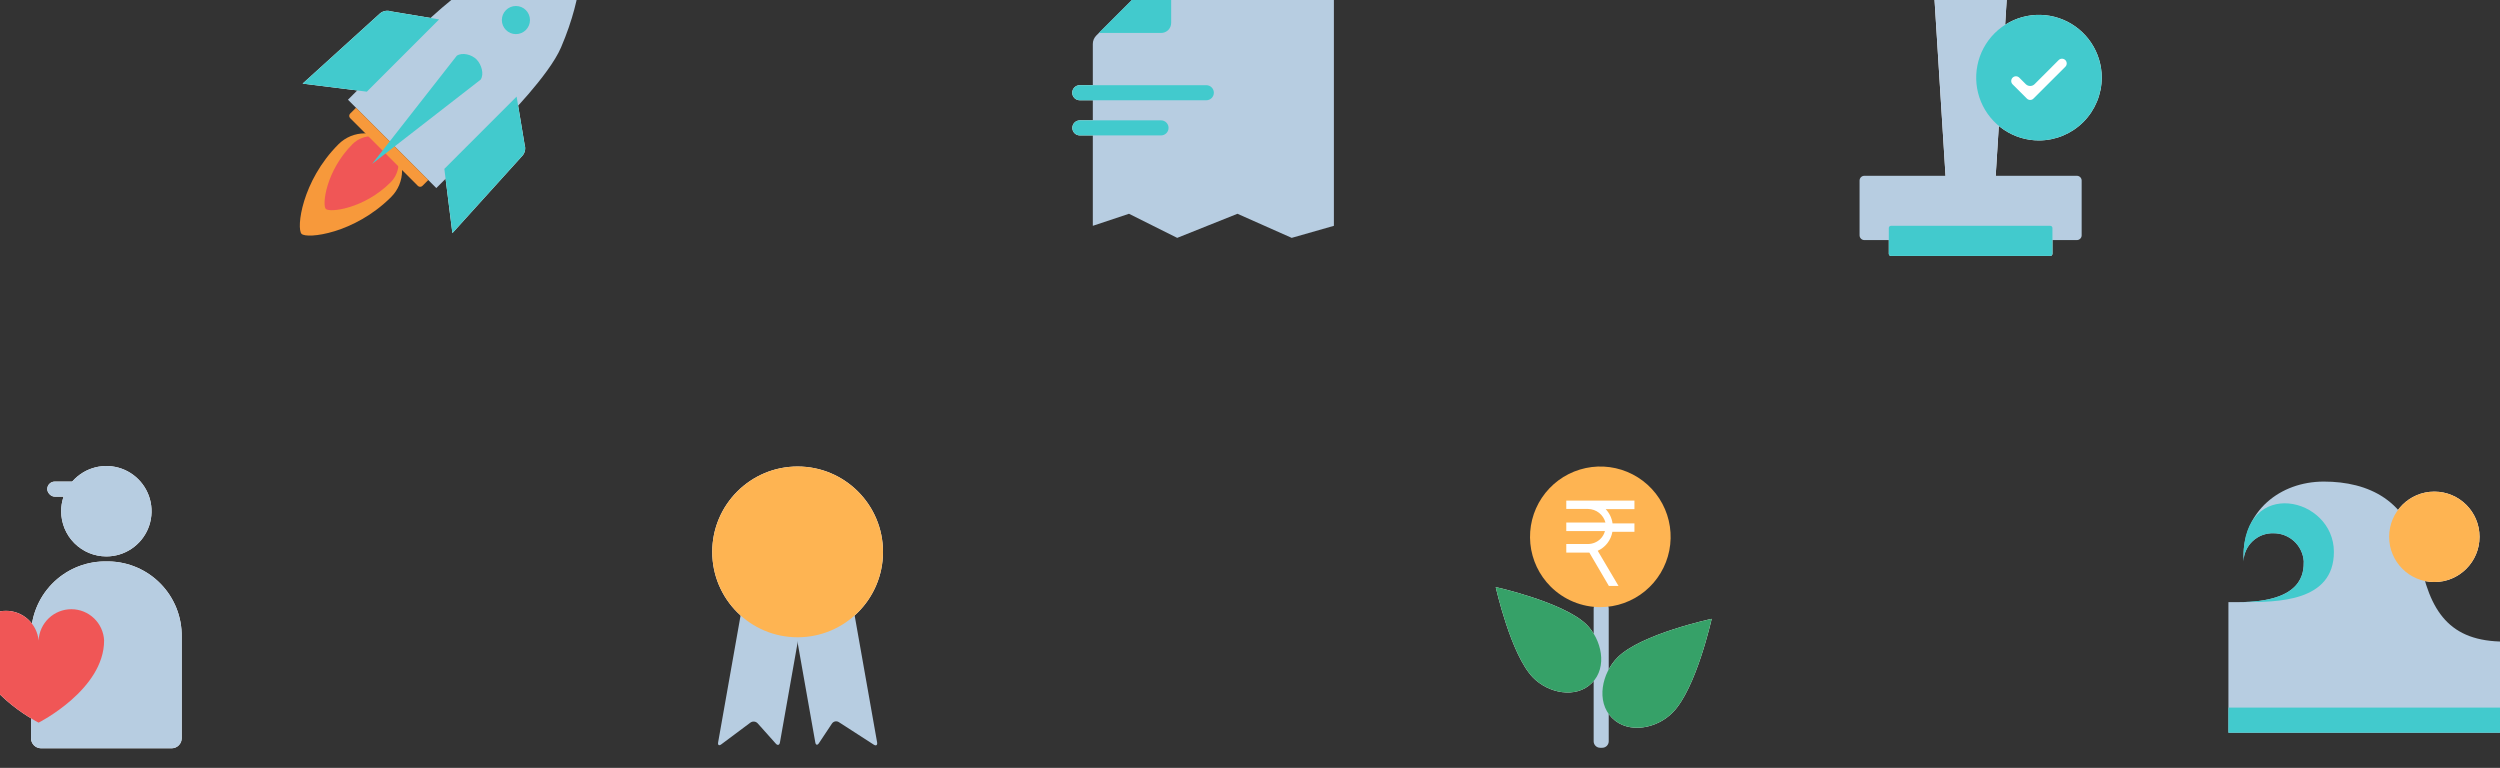 <svg width="420" height="129" viewBox="0 0 420 129" fill="none" xmlns="http://www.w3.org/2000/svg">
<rect x="0" y="0" width="420" height="129" fill="#333333" stroke="none"/>
<g clip-path="url(#clip0_91_1245)">
<path d="M271.759 110.437C269.144 113.053 268.055 117.846 270.831 120.621C273.607 123.397 278.425 122.368 281.015 119.693C284.947 115.753 287.563 103.966 287.563 103.966C287.563 103.966 275.691 106.497 271.759 110.437Z" fill="white"/>
<path d="M257.567 113.855C260.098 116.437 264.731 117.441 267.431 114.749C270.131 112.058 269.051 107.417 266.519 104.902C262.655 101.156 251.281 98.625 251.281 98.625C251.281 98.625 253.813 110.032 257.567 113.855Z" fill="white"/>
<path d="M269.177 101.156H268.823C268.222 101.156 267.734 101.644 267.734 102.245V124.537C267.734 125.138 268.222 125.625 268.823 125.625H269.177C269.778 125.625 270.266 125.138 270.266 124.537V102.245C270.266 101.644 269.778 101.156 269.177 101.156Z" fill="#B7CDE1"/>
<path d="M268.857 102C271.589 102 274.238 101.052 276.35 99.318C278.463 97.584 279.908 95.172 280.441 92.491C280.974 89.811 280.561 87.029 279.273 84.618C277.985 82.208 275.9 80.32 273.376 79.274C270.851 78.228 268.041 78.09 265.426 78.884C262.811 79.677 260.552 81.353 259.034 83.625C257.515 85.898 256.832 88.626 257.1 91.346C257.368 94.066 258.571 96.608 260.503 98.541C261.6 99.638 262.903 100.508 264.336 101.101C265.769 101.695 267.305 102 268.857 102V102Z" fill="#FEB452"/>
<path fill-rule="evenodd" clip-rule="evenodd" d="M263.136 84.104H274.586V85.53H269.751C270.377 86.189 270.781 87.026 270.907 87.926H274.586V89.344H270.882C270.762 90.036 270.476 90.689 270.046 91.245C269.617 91.801 269.058 92.243 268.418 92.533L271.911 98.439H270.291L267.009 92.837H263.136V91.394H266.798C267.567 91.387 268.304 91.085 268.857 90.55C269.233 90.186 269.501 89.724 269.633 89.217H263.136V87.783H269.717C269.545 87.137 269.166 86.565 268.64 86.154C268.113 85.743 267.466 85.515 266.798 85.505H263.136V84.104Z" fill="white"/>
<g style="mix-blend-mode:multiply">
<path d="M271.759 110.437C269.144 113.053 268.055 117.846 270.831 120.621C273.607 123.397 278.425 122.368 281.015 119.693C284.947 115.753 287.563 103.966 287.563 103.966C287.563 103.966 275.691 106.497 271.759 110.437Z" fill="#36A168"/>
</g>
<g style="mix-blend-mode:multiply">
<path d="M257.567 113.855C260.098 116.437 264.731 117.441 267.431 114.749C270.131 112.058 269.051 107.417 266.519 104.902C262.655 101.156 251.281 98.625 251.281 98.625C251.281 98.625 253.813 110.032 257.567 113.855Z" fill="#36A168"/>
</g>
<path d="M408.969 97.781C413.163 97.781 416.562 94.381 416.562 90.188C416.562 85.994 413.163 82.594 408.969 82.594C404.775 82.594 401.375 85.994 401.375 90.188C401.375 94.381 404.775 97.781 408.969 97.781Z" fill="white"/>
<path d="M374.375 123.094H421.625V107.788H420.781C411.559 107.788 408.125 102.844 406.437 93.444C404.75 84.045 397.865 80.906 390.406 80.906C382.947 80.906 376.906 85.969 376.906 93.444V94.288C376.957 92.994 377.518 91.773 378.467 90.893C379.416 90.012 380.675 89.543 381.969 89.588C383.251 89.585 384.486 90.068 385.426 90.941C386.366 91.813 386.939 93.009 387.031 94.288C387.031 96.094 387.031 101.156 376.062 101.156H374.375V123.094Z" fill="#B7CDE1"/>
<g style="mix-blend-mode:multiply">
<path d="M421.625 118.875H374.375V123.094H421.625V118.875Z" fill="#42CACD"/>
</g>
<g style="mix-blend-mode:multiply">
<path d="M376.906 101.156C382.5 101.156 392.094 101.156 392.094 92.719C392.094 83.438 376.906 80.063 376.906 93.445V94.288C376.957 92.995 377.518 91.773 378.467 90.893C379.416 90.012 380.675 89.543 381.969 89.588C383.251 89.585 384.486 90.069 385.426 90.941C386.366 91.813 386.939 93.009 387.031 94.288C387.031 96.094 387.031 101.156 376.062 101.156" fill="#42CACD"/>
</g>
<g style="mix-blend-mode:multiply">
<path d="M408.969 97.781C413.163 97.781 416.562 94.381 416.562 90.188C416.562 85.994 413.163 82.594 408.969 82.594C404.775 82.594 401.375 85.994 401.375 90.188C401.375 94.381 404.775 97.781 408.969 97.781Z" fill="#FEB452"/>
</g>
<rect x="7.938" y="80.906" width="10.125" height="2.531" rx="1.266" fill="white"/>
<path d="M17.489 107.602C17.424 106.187 16.816 104.851 15.791 103.872C14.767 102.893 13.404 102.346 11.988 102.346C10.57 102.346 9.208 102.893 8.184 103.872C7.159 104.851 6.551 106.187 6.486 107.602C6.355 106.239 5.721 104.973 4.707 104.052C3.693 103.13 2.372 102.62 1.002 102.62C-0.368 102.62 -1.689 103.13 -2.703 104.052C-3.717 104.973 -4.351 106.239 -4.483 107.602C-4.525 115.854 6.486 121.406 6.486 121.406C6.486 121.406 17.489 115.854 17.489 107.602Z" fill="white"/>
<path d="M17.463 94.322H18.307C21.604 94.386 24.74 95.754 27.03 98.126C29.32 100.498 30.577 103.681 30.525 106.978V124.022C30.525 124.461 30.354 124.882 30.049 125.197C29.743 125.513 29.327 125.696 28.888 125.709H6.849C6.409 125.696 5.991 125.512 5.685 125.195C5.381 124.88 5.212 124.459 5.212 124.022V106.978C5.16 103.676 6.422 100.488 8.719 98.115C11.016 95.741 14.161 94.377 17.463 94.322V94.322Z" fill="white"/>
<path d="M17.868 93.478C19.37 93.478 20.838 93.033 22.087 92.198C23.336 91.364 24.309 90.178 24.884 88.79C25.459 87.403 25.609 85.876 25.316 84.403C25.023 82.93 24.3 81.577 23.238 80.515C22.176 79.453 20.823 78.729 19.35 78.436C17.877 78.143 16.35 78.294 14.962 78.869C13.575 79.443 12.389 80.417 11.554 81.665C10.72 82.914 10.275 84.382 10.275 85.884C10.275 87.898 11.075 89.83 12.499 91.254C13.923 92.678 15.854 93.478 17.868 93.478V93.478Z" fill="white"/>
<g style="mix-blend-mode:multiply">
<path d="M17.463 94.322H18.307C21.604 94.386 24.74 95.754 27.03 98.126C29.32 100.498 30.577 103.681 30.525 106.978V124.022C30.525 124.461 30.354 124.882 30.049 125.197C29.743 125.513 29.327 125.696 28.888 125.709H6.849C6.409 125.696 5.991 125.512 5.685 125.195C5.381 124.88 5.212 124.459 5.212 124.022V106.978C5.16 103.676 6.422 100.488 8.719 98.115C11.016 95.741 14.161 94.377 17.463 94.322V94.322Z" fill="#B7CDE1"/>
</g>
<g style="mix-blend-mode:multiply">
<path d="M17.868 93.478C19.37 93.478 20.838 93.033 22.087 92.198C23.336 91.364 24.309 90.178 24.884 88.79C25.459 87.403 25.609 85.876 25.316 84.403C25.023 82.93 24.3 81.577 23.238 80.515C22.176 79.453 20.823 78.729 19.35 78.436C17.877 78.143 16.35 78.294 14.962 78.869C13.575 79.443 12.389 80.417 11.554 81.665C10.72 82.914 10.275 84.382 10.275 85.884C10.275 87.898 11.075 89.83 12.499 91.254C13.923 92.678 15.854 93.478 17.868 93.478V93.478Z" fill="#B7CDE1"/>
</g>
<g style="mix-blend-mode:multiply">
<path d="M17.489 107.602C17.424 106.187 16.816 104.851 15.791 103.872C14.767 102.893 13.404 102.346 11.988 102.346C10.57 102.346 9.208 102.893 8.184 103.872C7.159 104.851 6.551 106.187 6.486 107.602C6.355 106.239 5.721 104.973 4.707 104.052C3.693 103.13 2.372 102.62 1.002 102.62C-0.368 102.62 -1.689 103.13 -2.703 104.052C-3.717 104.973 -4.351 106.239 -4.483 107.602C-4.525 115.854 6.486 121.406 6.486 121.406C6.486 121.406 17.489 115.854 17.489 107.602Z" fill="#F05656"/>
</g>
<g style="mix-blend-mode:multiply">
<path d="M15.943 90.527C15.773 91.005 16.022 91.539 16.521 91.627C17.083 91.727 17.658 91.738 18.227 91.659C19.1 91.539 19.931 91.21 20.65 90.699C21.369 90.189 21.955 89.513 22.357 88.729C22.619 88.218 22.798 87.671 22.89 87.108C22.971 86.608 22.55 86.196 22.043 86.199L21.854 86.2C21.347 86.203 20.95 86.624 20.82 87.114C20.757 87.352 20.668 87.584 20.555 87.805C20.301 88.3 19.932 88.726 19.479 89.048C19.025 89.37 18.501 89.577 17.95 89.653C17.704 89.687 17.456 89.695 17.21 89.676C16.704 89.637 16.177 89.872 16.006 90.35L15.943 90.527Z" fill="#B7CDE1"/>
</g>
<g style="mix-blend-mode:multiply">
<rect x="7.938" y="80.906" width="10.125" height="2.531" rx="1.266" fill="#B7CDE1"/>
</g>
<path d="M202.662 14.312H181.4C181.064 14.312 180.742 14.446 180.505 14.683C180.268 14.921 180.134 15.242 180.134 15.578C180.134 15.914 180.268 16.236 180.505 16.473C180.742 16.71 181.064 16.844 181.4 16.844H202.662C202.998 16.844 203.32 16.71 203.557 16.473C203.795 16.236 203.928 15.914 203.928 15.578C203.928 15.242 203.795 14.921 203.557 14.683C203.32 14.446 202.998 14.312 202.662 14.312V14.312Z" fill="white"/>
<path d="M195.052 20.219H181.417C181.081 20.219 180.759 20.352 180.522 20.589C180.285 20.827 180.151 21.149 180.151 21.484C180.151 21.82 180.285 22.142 180.522 22.379C180.759 22.617 181.081 22.75 181.417 22.75H195.052C195.388 22.75 195.71 22.617 195.947 22.379C196.184 22.142 196.318 21.82 196.318 21.484C196.318 21.149 196.184 20.827 195.947 20.589C195.71 20.352 195.388 20.219 195.052 20.219Z" fill="white"/>
<path d="M197.17 -7.026L184.193 5.951C184.004 6.141 183.853 6.364 183.746 6.609C183.645 6.858 183.593 7.125 183.594 7.394V37.938L189.669 35.913L197.769 39.962L207.894 35.913L217.006 39.962L224.094 37.938V-5.6C224.095 -5.866 224.043 -6.13 223.942 -6.376C223.841 -6.622 223.691 -6.846 223.503 -7.034C223.315 -7.223 223.091 -7.372 222.845 -7.473C222.599 -7.574 222.335 -7.626 222.069 -7.625H198.613C198.344 -7.625 198.077 -7.574 197.828 -7.473C197.583 -7.366 197.36 -7.214 197.17 -7.026Z" fill="#B7CDE1"/>
<g style="mix-blend-mode:multiply">
<path d="M196.756 -6.613V3.808C196.762 4.036 196.721 4.264 196.636 4.476C196.551 4.689 196.424 4.882 196.262 5.043C196.101 5.205 195.908 5.332 195.695 5.417C195.483 5.502 195.255 5.543 195.027 5.537H184.606L196.756 -6.613Z" fill="#42CACD"/>
</g>
<g style="mix-blend-mode:multiply">
<path d="M202.662 14.312H181.4C181.064 14.312 180.742 14.446 180.505 14.683C180.268 14.921 180.134 15.242 180.134 15.578C180.134 15.914 180.268 16.236 180.505 16.473C180.742 16.71 181.064 16.844 181.4 16.844H202.662C202.998 16.844 203.32 16.71 203.557 16.473C203.795 16.236 203.928 15.914 203.928 15.578C203.928 15.242 203.795 14.921 203.557 14.683C203.32 14.446 202.998 14.312 202.662 14.312V14.312Z" fill="#42CACD"/>
</g>
<g style="mix-blend-mode:multiply">
<path d="M195.052 20.219H181.417C181.081 20.219 180.759 20.352 180.522 20.589C180.285 20.827 180.151 21.149 180.151 21.484C180.151 21.82 180.285 22.142 180.522 22.379C180.759 22.617 181.081 22.75 181.417 22.75H195.052C195.388 22.75 195.71 22.617 195.947 22.379C196.184 22.142 196.318 21.82 196.318 21.484C196.318 21.149 196.184 20.827 195.947 20.589C195.71 20.352 195.388 20.219 195.052 20.219Z" fill="#42CACD"/>
</g>
<path d="M50.839 14.051L61.631 15.401L73.772 3.26L65.681 1.909C65.372 1.805 65.042 1.782 64.721 1.841C64.401 1.9 64.101 2.04 63.85 2.247L50.839 14.051Z" fill="white"/>
<path d="M76 39.161L74.65 28.37L86.791 16.228L88.141 24.328C88.24 24.633 88.26 24.957 88.199 25.271C88.139 25.585 88 25.879 87.795 26.125L76 39.161Z" fill="white"/>
<path d="M56.863 24.235C58.038 23.061 59.631 22.402 61.292 22.403C62.953 22.404 64.545 23.065 65.719 24.239C66.892 25.414 67.551 27.007 67.55 28.668C67.55 30.328 66.889 31.921 65.714 33.095C59.521 39.288 51.548 40.174 50.662 39.288C49.776 38.402 50.662 30.437 56.863 24.235Z" fill="#F7993B"/>
<g style="mix-blend-mode:multiply">
<path d="M59.226 24.21C59.647 23.789 60.147 23.456 60.697 23.229C61.247 23.001 61.836 22.884 62.431 22.885C63.026 22.885 63.615 23.003 64.165 23.231C64.714 23.459 65.214 23.793 65.634 24.214C66.055 24.635 66.388 25.135 66.616 25.685C66.843 26.235 66.96 26.824 66.959 27.419C66.959 28.014 66.841 28.603 66.613 29.153C66.385 29.703 66.051 30.202 65.63 30.622C61.15 35.103 55.379 35.744 54.737 35.103C54.096 34.461 54.737 28.699 59.226 24.21Z" fill="#F05656"/>
</g>
<path d="M82.066 -4.165C91.508 -8.207 97.625 -7.532 97.625 -7.532C97.625 -7.532 98.3 -1.465 94.25 7.976C92.225 12.701 84.808 20.118 84.808 20.118L73.3 31.593L58.458 16.751L69.925 5.285C69.925 5.285 77.375 -2.14 82.066 -4.165Z" fill="#B7CDE1"/>
<path d="M59.81 18.101L71.951 30.242L70.967 31.227C70.865 31.328 70.728 31.385 70.585 31.385C70.442 31.385 70.304 31.328 70.203 31.227L58.802 19.825C58.711 19.722 58.662 19.588 58.667 19.451C58.671 19.313 58.728 19.183 58.825 19.085L59.81 18.101Z" fill="#F7993B"/>
<g style="mix-blend-mode:multiply">
<path d="M50.839 14.051L61.631 15.401L73.772 3.26L65.681 1.909C65.372 1.805 65.042 1.782 64.721 1.841C64.401 1.9 64.101 2.04 63.85 2.247L50.839 14.051Z" fill="#42CACD"/>
</g>
<g style="mix-blend-mode:multiply">
<path d="M76 39.161L74.65 28.37L86.791 16.228L88.141 24.328C88.24 24.633 88.26 24.957 88.199 25.271C88.139 25.585 88 25.879 87.795 26.125L76 39.161Z" fill="#42CACD"/>
</g>
<g style="mix-blend-mode:multiply">
<path d="M86.724 7.031C88.807 7.031 90.495 5.343 90.495 3.26C90.495 1.177 88.807 -0.512 86.724 -0.512C84.641 -0.512 82.952 1.177 82.952 3.26C82.952 5.343 84.641 7.031 86.724 7.031Z" fill="#B7CDE1"/>
</g>
<g style="mix-blend-mode:multiply">
<path d="M86.673 5.732C87.978 5.732 89.035 4.674 89.035 3.369C89.035 2.065 87.978 1.007 86.673 1.007C85.368 1.007 84.311 2.065 84.311 3.369C84.311 4.674 85.368 5.732 86.673 5.732Z" fill="#42CACD"/>
</g>
<path d="M80.75 13.376C81.366 12.448 80.893 10.845 80.075 10.001C79.257 9.158 77.662 8.753 76.742 9.36L62.508 27.543L80.75 13.376Z" fill="#42CACD"/>
<path d="M337.442 -5.094L335.046 33.246C335.033 33.496 334.924 33.731 334.742 33.903C334.559 34.074 334.318 34.168 334.067 34.166H328.06C327.811 34.164 327.571 34.069 327.39 33.898C327.208 33.727 327.098 33.495 327.081 33.246L324.685 -5.094V-4.605C324.685 -6.296 325.357 -7.919 326.553 -9.115C327.749 -10.311 329.372 -10.983 331.064 -10.983C332.755 -10.983 334.378 -10.311 335.574 -9.115C336.77 -7.919 337.442 -6.296 337.442 -4.605" fill="white"/>
<path d="M342.547 23.594C340.461 23.594 338.422 22.975 336.687 21.816C334.953 20.657 333.601 19.01 332.803 17.083C332.005 15.156 331.796 13.035 332.203 10.989C332.61 8.943 333.614 7.064 335.089 5.589C336.564 4.114 338.443 3.11 340.489 2.703C342.535 2.296 344.656 2.505 346.583 3.303C348.51 4.101 350.157 5.453 351.316 7.187C352.475 8.922 353.094 10.961 353.094 13.047C353.087 15.842 351.974 18.521 349.997 20.497C348.021 22.474 345.342 23.587 342.547 23.594V23.594Z" fill="white"/>
<g style="mix-blend-mode:multiply">
<path d="M344.445 37.938H317.681C317.481 37.938 317.319 38.1 317.319 38.3V42.637C317.319 42.838 317.481 43 317.681 43H344.445C344.646 43 344.808 42.838 344.808 42.637V38.3C344.808 38.1 344.646 37.938 344.445 37.938Z" fill="white"/>
</g>
<path d="M348.917 29.534H313.21C312.767 29.534 312.408 29.893 312.408 30.335V39.532C312.408 39.975 312.767 40.334 313.21 40.334H348.917C349.36 40.334 349.719 39.975 349.719 39.532V30.335C349.719 29.893 349.36 29.534 348.917 29.534Z" fill="#B7CDE1"/>
<g style="mix-blend-mode:multiply">
<path d="M344.445 37.938H317.681C317.481 37.938 317.319 38.1 317.319 38.3V42.637C317.319 42.838 317.481 43 317.681 43H344.445C344.646 43 344.808 42.838 344.808 42.637V38.3C344.808 38.1 344.646 37.938 344.445 37.938Z" fill="#42CACD"/>
</g>
<g style="mix-blend-mode:multiply">
<path d="M337.442 -5.094L335.046 33.246C335.033 33.496 334.924 33.731 334.742 33.903C334.559 34.074 334.318 34.168 334.067 34.166H328.06C327.811 34.164 327.571 34.069 327.39 33.898C327.208 33.727 327.098 33.495 327.081 33.246L324.685 -5.094V-4.605C324.685 -6.296 325.357 -7.919 326.553 -9.115C327.749 -10.311 329.372 -10.983 331.064 -10.983C332.755 -10.983 334.378 -10.311 335.574 -9.115C336.77 -7.919 337.442 -6.296 337.442 -4.605" fill="#B7CDE1"/>
</g>
<g style="mix-blend-mode:multiply">
<path d="M342.547 23.594C340.461 23.594 338.422 22.975 336.687 21.816C334.953 20.657 333.601 19.01 332.803 17.083C332.005 15.156 331.796 13.035 332.203 10.989C332.61 8.943 333.614 7.064 335.089 5.589C336.564 4.114 338.443 3.11 340.489 2.703C342.535 2.296 344.656 2.505 346.583 3.303C348.51 4.101 350.157 5.453 351.316 7.187C352.475 8.922 353.094 10.961 353.094 13.047C353.087 15.842 351.974 18.521 349.997 20.497C348.021 22.474 345.342 23.587 342.547 23.594V23.594Z" fill="#42CACD"/>
</g>
<path fill-rule="evenodd" clip-rule="evenodd" d="M340.328 14.136C340.425 14.233 340.541 14.311 340.668 14.364C340.796 14.417 340.932 14.445 341.07 14.445C341.208 14.445 341.345 14.417 341.472 14.364C341.6 14.311 341.715 14.233 341.813 14.136L345.854 10.094C345.928 10.02 346.015 9.962 346.112 9.922C346.208 9.882 346.311 9.861 346.415 9.861C346.52 9.861 346.623 9.882 346.719 9.922C346.815 9.962 346.903 10.02 346.976 10.094V10.094C347.05 10.168 347.109 10.255 347.149 10.351C347.188 10.448 347.209 10.551 347.209 10.655C347.209 10.759 347.188 10.862 347.149 10.959C347.109 11.055 347.05 11.142 346.976 11.216L341.627 16.557C341.555 16.631 341.468 16.691 341.373 16.731C341.277 16.772 341.174 16.793 341.07 16.793C340.966 16.793 340.864 16.772 340.768 16.731C340.672 16.691 340.586 16.631 340.513 16.557L338.117 14.169C338.043 14.096 337.985 14.008 337.945 13.912C337.905 13.816 337.885 13.712 337.885 13.608C337.885 13.504 337.905 13.401 337.945 13.304C337.985 13.208 338.043 13.121 338.117 13.047V13.047C338.191 12.973 338.278 12.915 338.374 12.875C338.471 12.835 338.574 12.815 338.678 12.815C338.782 12.815 338.886 12.835 338.982 12.875C339.078 12.915 339.166 12.973 339.239 13.047L340.328 14.136Z" fill="white"/>
<path d="M134 107.062C141.922 107.062 148.344 100.641 148.344 92.719C148.344 84.797 141.922 78.375 134 78.375C126.078 78.375 119.656 84.797 119.656 92.719C119.656 100.641 126.078 107.062 134 107.062Z" fill="white"/>
<path d="M137.577 124.857C137.324 125.245 137.046 125.186 136.97 124.731L133.105 102.895C133.08 102.791 133.08 102.683 133.104 102.579C133.128 102.475 133.176 102.379 133.244 102.297C133.312 102.215 133.398 102.15 133.496 102.107C133.593 102.064 133.699 102.045 133.806 102.051H142.505C142.741 102.058 142.967 102.146 143.147 102.299C143.326 102.453 143.448 102.663 143.492 102.895L147.356 124.731C147.432 125.186 147.179 125.355 146.791 125.102L140.935 121.322C140.843 121.261 140.738 121.218 140.629 121.197C140.52 121.176 140.407 121.177 140.298 121.2C140.189 121.223 140.086 121.267 139.994 121.33C139.902 121.393 139.823 121.473 139.763 121.567L137.577 124.857Z" fill="#B7CDE1"/>
<path d="M130.33 124.925C130.633 125.279 130.954 125.186 131.03 124.731L134.894 102.895C134.919 102.791 134.92 102.683 134.896 102.579C134.872 102.475 134.824 102.379 134.756 102.297C134.688 102.215 134.602 102.15 134.504 102.107C134.407 102.064 134.3 102.045 134.194 102.051H125.495C125.259 102.058 125.033 102.146 124.853 102.299C124.674 102.453 124.552 102.663 124.508 102.895L120.643 124.731C120.567 125.186 120.804 125.33 121.175 125.051L126.06 121.406C126.243 121.269 126.471 121.205 126.699 121.227C126.927 121.249 127.138 121.355 127.292 121.525L130.33 124.925Z" fill="#B7CDE1"/>
<g style="mix-blend-mode:multiply">
<path d="M134 107.062C141.922 107.062 148.344 100.641 148.344 92.719C148.344 84.797 141.922 78.375 134 78.375C126.078 78.375 119.656 84.797 119.656 92.719C119.656 100.641 126.078 107.062 134 107.062Z" fill="#FEB452"/>
</g>
<g style="mix-blend-mode:multiply">
<path d="M133.629 85.454C133.831 85.032 134.169 85.032 134.371 85.454L136.236 89.217C136.364 89.436 136.539 89.625 136.747 89.771C136.955 89.917 137.192 90.016 137.443 90.061L141.602 90.668C142.058 90.736 142.168 91.057 141.83 91.377L138.826 94.314C138.651 94.502 138.52 94.727 138.439 94.972C138.359 95.216 138.333 95.475 138.362 95.731L139.063 99.907C139.138 100.372 138.868 100.566 138.463 100.355L134.743 98.397C134.507 98.289 134.251 98.233 133.992 98.233C133.732 98.233 133.476 98.289 133.241 98.397L129.528 100.355C129.123 100.566 128.853 100.355 128.929 99.907L129.638 95.765C129.667 95.509 129.641 95.25 129.561 95.005C129.48 94.761 129.349 94.536 129.174 94.347L126.17 91.411C125.833 91.09 125.942 90.77 126.398 90.702L130.558 90.095C130.808 90.049 131.045 89.95 131.253 89.805C131.461 89.659 131.636 89.47 131.764 89.251L133.629 85.454Z" fill="#FEB452"/>
</g>
</g>
<defs>
<clipPath id="clip0_91_1245">
<rect width="420" height="129" fill="white"/>
</clipPath>
</defs>
</svg>
